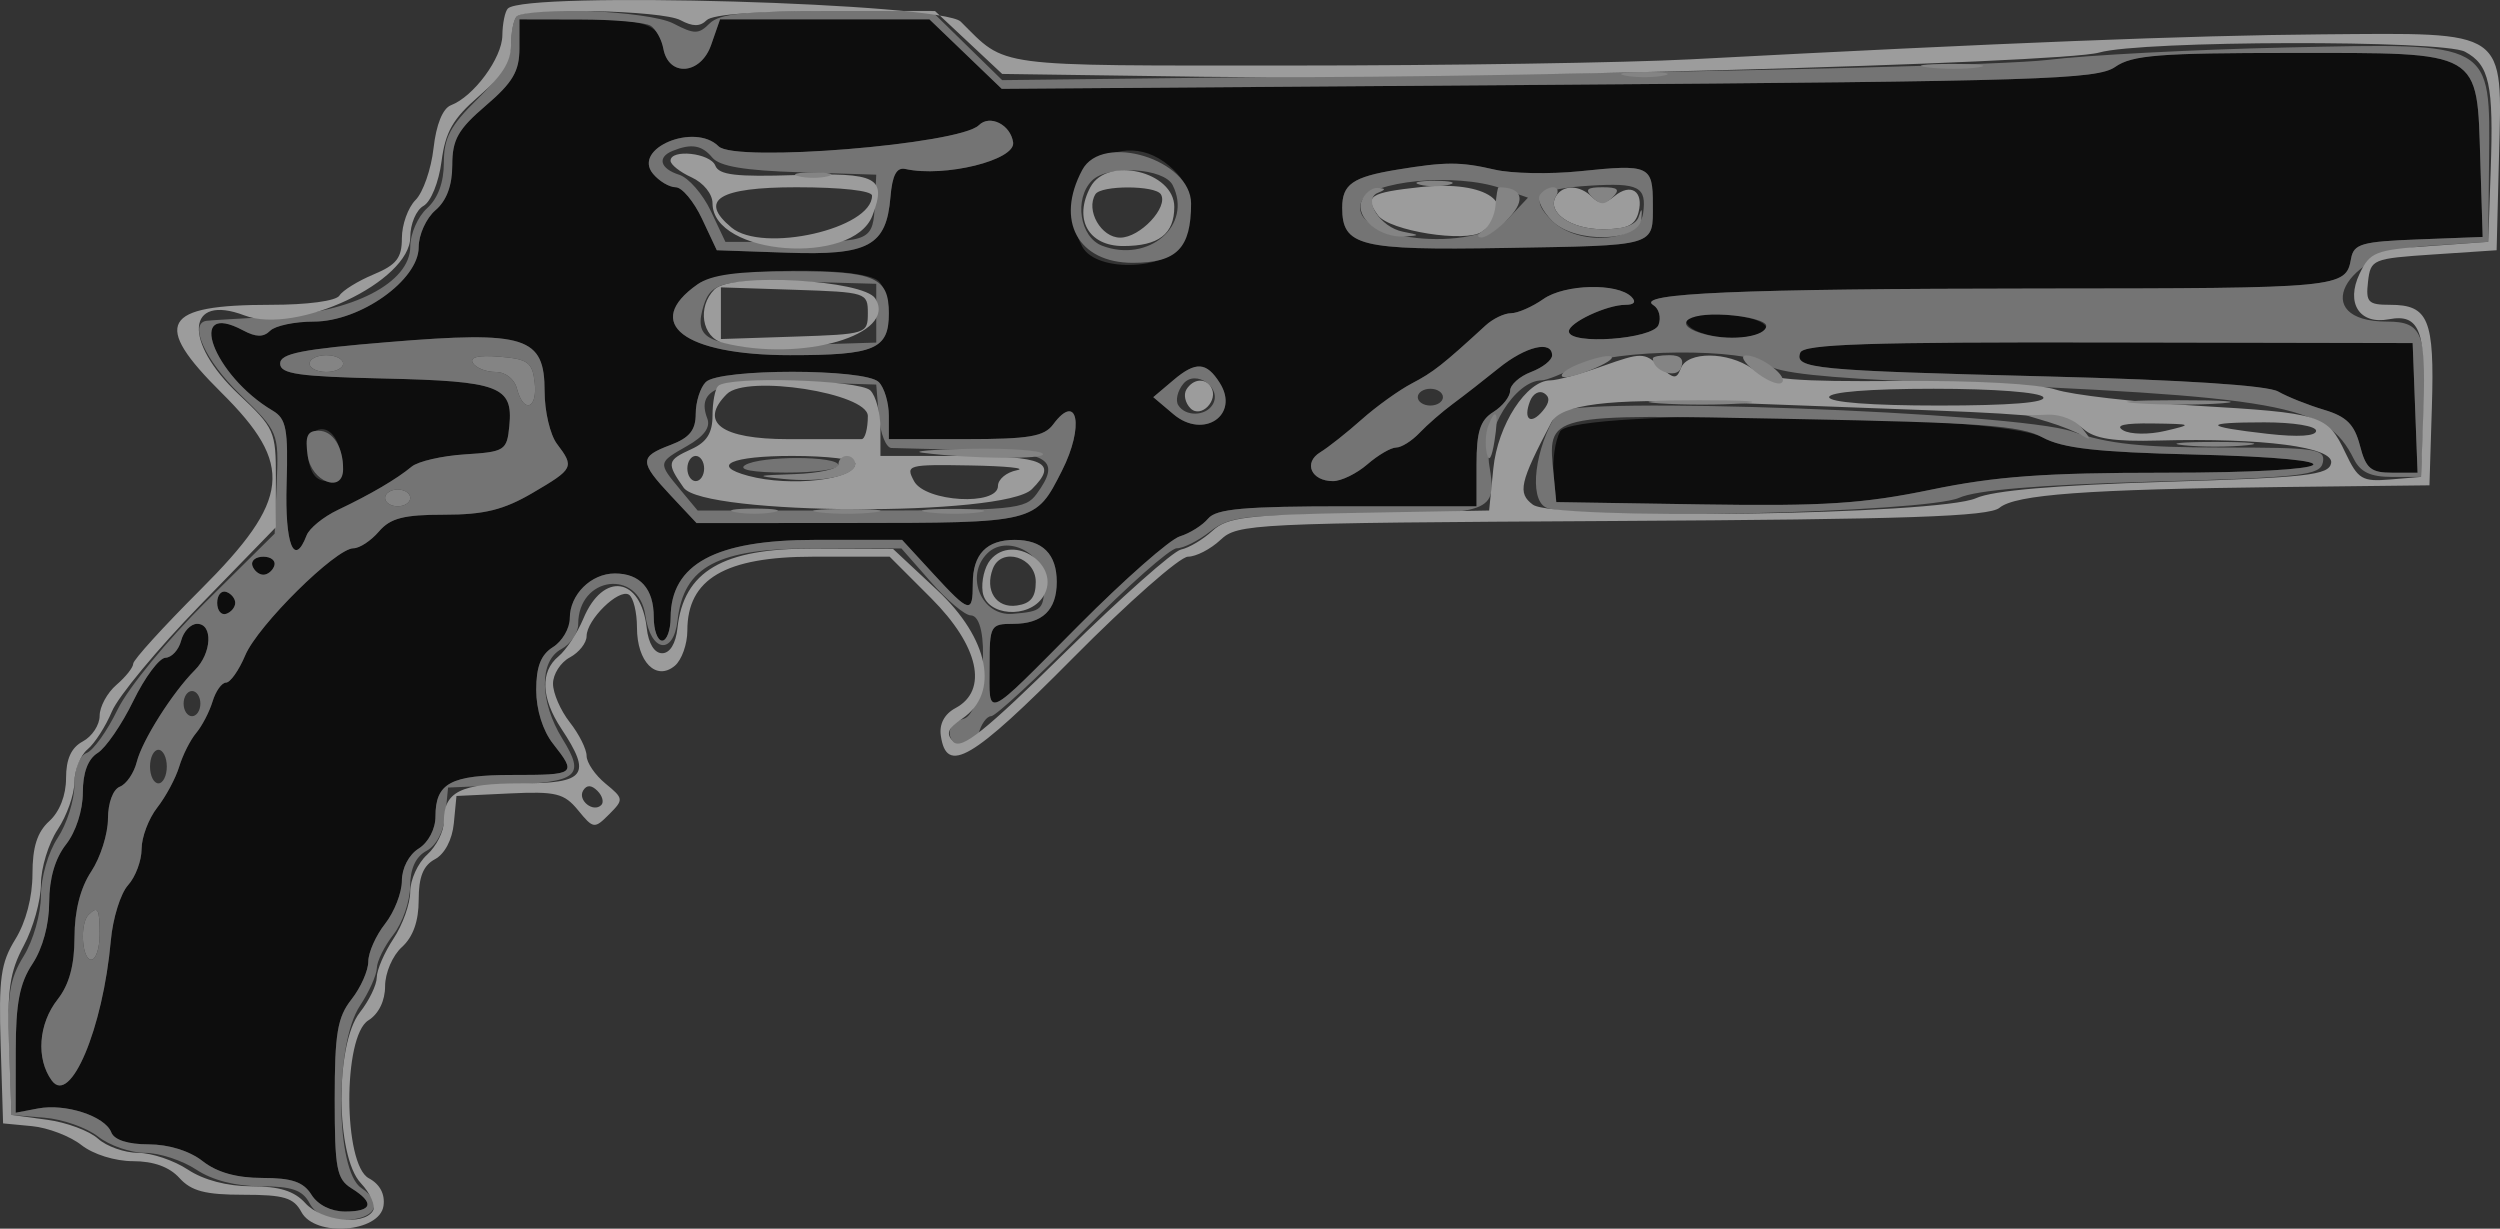<?xml version="1.0" encoding="UTF-8" standalone="no"?>
<svg
   xmlns:dc="http://purl.org/dc/elements/1.1/"
   xmlns:cc="http://creativecommons.org/ns#"
   xmlns:rdf="http://www.w3.org/1999/02/22-rdf-syntax-ns#"
   xmlns:svg="http://www.w3.org/2000/svg"
   xmlns="http://www.w3.org/2000/svg"
   xmlns:sodipodi="http://sodipodi.sourceforge.net/DTD/sodipodi-0.dtd"
   xmlns:inkscape="http://www.inkscape.org/namespaces/inkscape"
   id="svg"
   version="1.1"
   width="119.109"
   height="58.538"
   viewBox="0 0 119.109 58.538"
   sodipodi:docname="Handcannon.svg"
   inkscape:version="0.92.4 (5da689c313, 2019-01-14)">
  <rect x="0" y="0" width="119.109" height="58.538" fill="#333333" stroke="none"/>
  <defs
     id="defs128" />
  <sodipodi:namedview
     pagecolor="#ffffff"
     bordercolor="#666666"
     borderopacity="1"
     objecttolerance="10"
     gridtolerance="10"
     guidetolerance="10"
     inkscape:pageopacity="0"
     inkscape:pageshadow="2"
     inkscape:window-width="640"
     inkscape:window-height="480"
     id="namedview126"
     showgrid="false"
     inkscape:zoom="0.59"
     inkscape:cx="131.23073"
     inkscape:cy="60.755032"
     inkscape:window-x="0"
     inkscape:window-y="0"
     inkscape:window-maximized="0"
     inkscape:current-layer="svg" />
  <g
     id="svgg"
     transform="translate(-142.053,-181.878)">
    <path
       id="path0"
       d="m -1206.78,233.898 v 200 h 200 200 v -200 -200 h -200 -200 V 233.898 m 187.823,-17.093 c 2.228,2.207 1.371,2.093 15.767,2.093 7.375,0 15.93,-0.133 19.01,-0.296 14.918,-0.788 23.796,-1.139 30.091,-1.19 8.898,-0.071 8.578,-0.294 8.421,5.859 l -0.112,4.427 -3,0.2 c -2.919,0.195 -3.003,0.23 -3.127,1.3 -0.112,0.98 0.003,1.1 1.051,1.1 1.836,0 2.12,0.693 1.992,4.86 l -0.116,3.74 -7,0.081 c -9.355,0.109 -12.721,0.356 -13.485,0.99 -0.503,0.418 -4.382,0.55 -18.45,0.629 -17.192,0.096 -17.843,0.128 -18.665,0.9 -0.468,0.44 -1.166,0.8 -1.549,0.8 -0.384,0 -2.849,2.173 -5.479,4.828 -4.816,4.864 -6.027,5.575 -6.296,3.695 -0.08,-0.554 0.174,-1.029 0.7,-1.31 1.58,-0.846 1.111,-2.964 -1.157,-5.232 l -1.981,-1.981 h -3.65 c -4.19,0 -5.988,1.057 -5.988,3.52 0,0.65 -0.27,1.406 -0.6,1.68 -0.888,0.737 -1.8,-0.187 -1.8,-1.825 0,-0.73 -0.173,-1.435 -0.385,-1.566 -0.488,-0.301 -2.015,1.197 -2.015,1.977 0,0.322 -0.36,0.779 -0.8,1.014 -0.44,0.235 -0.8,0.798 -0.8,1.251 0,0.453 0.36,1.28 0.8,1.84 0.44,0.559 0.8,1.279 0.8,1.599 0,0.32 0.405,0.914 0.9,1.32 0.869,0.713 0.875,0.763 0.174,1.464 -0.701,0.701 -0.751,0.695 -1.48,-0.194 -0.665,-0.811 -1.051,-0.905 -3.274,-0.8 l -2.52,0.12 -0.125,1.299 c -0.076,0.784 -0.433,1.464 -0.9,1.715 -0.558,0.298 -0.775,0.84 -0.775,1.938 0,1.016 -0.267,1.765 -0.8,2.248 -0.442,0.4 -0.8,1.232 -0.8,1.859 0,0.701 -0.305,1.325 -0.8,1.634 -1.218,0.761 -1.199,6.866 0.024,7.52 0.528,0.282 0.78,0.756 0.7,1.314 -0.181,1.273 -3.265,1.505 -3.912,0.295 -0.367,-0.684 -0.829,-0.822 -2.764,-0.822 -1.816,0 -2.482,-0.175 -3.048,-0.8 -0.476,-0.526 -1.232,-0.8 -2.208,-0.8 -0.858,0 -1.896,-0.324 -2.462,-0.769 -0.537,-0.423 -1.597,-0.828 -2.354,-0.9 l -1.376,-0.131 -0.115,-3.728 c -0.099,-3.18 0,-3.922 0.7,-5.047 0.502,-0.813 0.815,-2.006 0.815,-3.11 0,-1.283 0.227,-1.996 0.8,-2.515 0.493,-0.446 0.8,-1.232 0.8,-2.048 0,-0.914 0.247,-1.456 0.8,-1.752 0.44,-0.235 0.8,-0.784 0.8,-1.218 0,-0.434 0.36,-1.098 0.8,-1.475 0.44,-0.377 0.8,-0.831 0.8,-1.01 0,-0.179 1.44,-1.764 3.2,-3.521 4.303,-4.298 4.478,-5.943 1,-9.393 -3.324,-3.298 -2.827,-4.183 2.35,-4.183 1.756,0 3.116,-0.183 3.275,-0.441 0.15,-0.242 0.881,-0.695 1.624,-1.005 1.097,-0.458 1.351,-0.784 1.351,-1.731 0,-0.641 0.293,-1.459 0.652,-1.818 0.358,-0.358 0.743,-1.466 0.856,-2.462 0.127,-1.134 0.438,-1.901 0.831,-2.052 1.086,-0.417 2.435,-2.248 2.448,-3.324 0.019,-1.564 -0.178,-1.536 10.725,-1.545 10.034,-0.009 10.224,0.007 11.111,0.885 m -11.423,8.644 c 0,1.73 4.913,2.336 6.453,0.796 1.316,-1.316 0.89,-1.547 -2.853,-1.547 -3.255,0 -3.6,0.072 -3.6,0.751 m 17.843,-0.42 c -0.473,0.766 0.27,2.069 1.181,2.069 0.947,0 2.312,-1.456 1.936,-2.065 -0.268,-0.433 -2.85,-0.437 -3.117,-0.004 m -17.843,5.669 v 1.231 l 3.5,-0.115 c 3.436,-0.114 3.5,-0.134 3.5,-1.116 0,-0.982 -0.064,-1.002 -3.5,-1.116 l -3.5,-0.115 v 1.231 m 0.282,3.852 c -1.352,1.351 -0.268,2.148 2.918,2.148 1.76,0 3.335,0 3.5,0 0.165,0 0.3,-0.495 0.3,-1.1 0,-1.094 -5.772,-1.994 -6.718,-1.048 m 38.266,0.34 c -0.338,0.88 0.033,1.154 0.614,0.453 0.328,-0.394 0.345,-0.656 0.055,-0.835 -0.233,-0.143 -0.534,0.028 -0.669,0.382 m 14.252,-0.192 c 0,0.246 2.008,0.4 5.224,0.4 3.38,0 5.136,-0.141 4.976,-0.4 -0.143,-0.232 -2.337,-0.4 -5.224,-0.4 -3.051,0 -4.976,0.155 -4.976,0.4 m 14.008,1.58 c 0.337,0.198 1.228,0.211 2,0.029 1.341,-0.315 1.319,-0.328 -0.608,-0.356 -1.347,-0.019 -1.801,0.088 -1.392,0.327 m 4.425,-0.236 c 0.45,0.39 4.767,0.625 4.767,0.259 0,-0.227 -1.075,-0.403 -2.467,-0.403 -1.356,0 -2.391,0.065 -2.3,0.144 m -72.833,2.056 c 0,0.33 0.18,0.6 0.4,0.6 0.22,0 0.4,-0.27 0.4,-0.6 0,-0.33 -0.18,-0.6 -0.4,-0.6 -0.22,0 -0.4,0.27 -0.4,0.6 m 10.8,0.6 c 0.534,0.997 4,1.194 4,0.228 0,-0.315 0.405,-0.65 0.9,-0.746 0.495,-0.095 -0.501,-0.198 -2.214,-0.228 -2.998,-0.052 -3.098,-0.024 -2.686,0.746 m 3.755,4.172 c -0.398,1.038 0.16,1.896 1.143,1.756 0.661,-0.094 0.902,-0.395 0.902,-1.128 0,-1.181 -1.639,-1.684 -2.045,-0.628"
       inkscape:connector-curvature="0"
       style="fill:#fbfbfb;fill-rule:evenodd;stroke:none" />
    <path
       id="path1"
       d="m 166.8,184.169 c 0,1.102 -0.312,1.636 -1.6,2.738 -1.326,1.135 -1.6,1.62 -1.6,2.835 0,0.971 -0.27,1.697 -0.8,2.151 -0.44,0.377 -0.8,1.169 -0.8,1.761 0,1.569 -2.787,3.546 -4.999,3.546 -0.902,0 -1.838,0.197 -2.078,0.437 -0.316,0.316 -0.673,0.311 -1.288,-0.018 -2.76,-1.477 -1.421,2.153 1.412,3.826 0.647,0.383 0.74,0.874 0.66,3.5 -0.086,2.863 0.357,3.997 0.954,2.44 0.13,-0.338 0.799,-0.883 1.488,-1.211 1.569,-0.747 2.805,-1.472 3.518,-2.064 0.305,-0.252 1.449,-0.515 2.543,-0.584 1.899,-0.12 1.996,-0.183 2.11,-1.36 0.184,-1.881 -0.469,-2.129 -5.945,-2.253 -4.105,-0.093 -4.975,-0.218 -4.975,-0.713 0,-0.481 1.034,-0.685 5.2,-1.027 6.521,-0.535 7.4,-0.254 7.4,2.361 0,0.942 0.264,2.062 0.587,2.49 0.841,1.11 0.801,1.19 -1.158,2.338 -1.381,0.809 -2.307,1.038 -4.204,1.038 -1.938,0 -2.572,0.163 -3.118,0.8 -0.377,0.44 -0.923,0.8 -1.213,0.8 -0.842,0 -4.555,3.673 -5.157,5.1 -0.301,0.715 -0.713,1.3 -0.915,1.3 -0.203,0 -0.492,0.405 -0.642,0.9 -0.151,0.495 -0.502,1.17 -0.78,1.5 -0.278,0.33 -0.641,1.05 -0.808,1.6 -0.166,0.55 -0.637,1.429 -1.047,1.954 -0.41,0.525 -0.745,1.41 -0.745,1.968 0,0.558 -0.291,1.337 -0.647,1.73 -0.356,0.394 -0.725,1.578 -0.819,2.632 -0.375,4.202 -1.928,7.887 -2.813,6.676 -0.758,-1.037 -0.638,-2.703 0.279,-3.869 0.549,-0.698 0.801,-1.626 0.803,-2.954 0.001,-1.26 0.28,-2.357 0.797,-3.137 0.437,-0.66 0.796,-1.791 0.797,-2.513 0.002,-0.758 0.241,-1.403 0.567,-1.528 0.31,-0.12 0.672,-0.649 0.805,-1.178 0.259,-1.03 1.7,-3.307 2.773,-4.381 0.801,-0.8 0.867,-2.2 0.105,-2.2 -0.305,0 -0.648,0.36 -0.763,0.8 -0.115,0.44 -0.451,0.807 -0.747,0.816 -0.295,0.008 -0.984,0.933 -1.531,2.055 -0.547,1.122 -1.312,2.238 -1.7,2.481 -0.464,0.289 -0.706,0.938 -0.706,1.89 0,0.844 -0.334,1.875 -0.8,2.467 -0.52,0.661 -0.801,1.626 -0.803,2.754 -0.001,1.06 -0.312,2.205 -0.797,2.937 -0.612,0.923 -0.795,1.879 -0.797,4.147 l -0.003,2.946 1.064,-0.203 c 1.307,-0.25 3.195,0.365 3.491,1.138 0.139,0.361 0.796,0.572 1.779,0.572 0.952,0 1.953,0.311 2.575,0.8 0.681,0.536 1.623,0.8 2.851,0.8 1.4,0 1.951,0.189 2.333,0.8 0.303,0.486 0.933,0.8 1.603,0.8 1.303,0 1.416,-0.413 0.304,-1.107 -0.707,-0.442 -0.8,-0.933 -0.8,-4.242 0,-3.137 0.129,-3.908 0.8,-4.76 0.44,-0.56 0.8,-1.37 0.8,-1.8 0,-0.431 0.36,-1.241 0.8,-1.8 0.44,-0.56 0.8,-1.482 0.8,-2.051 0,-0.6 0.335,-1.243 0.8,-1.533 0.461,-0.288 0.8,-0.933 0.8,-1.523 0,-1.6 0.712,-1.984 3.68,-1.984 3.01,0 3.061,-0.04 1.92,-1.491 -0.486,-0.618 -0.8,-1.623 -0.8,-2.56 0,-1.109 0.225,-1.683 0.8,-2.042 0.44,-0.275 0.8,-0.893 0.8,-1.375 0,-1.127 1.012,-2.132 2.149,-2.132 1.202,0 1.851,0.729 1.851,2.08 0,0.616 0.18,1.12 0.4,1.12 0.22,0 0.402,-0.495 0.404,-1.1 0.01,-2.55 2.141,-3.7 6.855,-3.7 h 4.174 l 1.471,1.6 c 1.749,1.902 1.896,1.939 1.896,0.48 0,-1.398 0.656,-2.08 2,-2.08 1.322,0 2,0.678 2,2 0,1.344 -0.682,2 -2.08,2 -1.077,0 -1.12,0.076 -1.12,2 0,2.526 -0.326,2.675 4.272,-1.951 2.161,-2.173 4.317,-4.07 4.792,-4.216 0.475,-0.145 1.082,-0.527 1.349,-0.848 C 200,206.118 201.342,206 206.249,206 h 6.151 v -1.997 c 0,-1.563 0.174,-2.105 0.8,-2.496 0.44,-0.275 0.8,-0.731 0.8,-1.013 0,-0.283 0.45,-0.685 1,-0.894 0.55,-0.209 1,-0.565 1,-0.79 0,-0.733 -1.256,-0.433 -2.542,0.607 -0.692,0.559 -1.674,1.324 -2.183,1.7 -0.509,0.376 -1.224,0.998 -1.589,1.383 -0.365,0.385 -0.866,0.7 -1.114,0.7 -0.247,0 -0.865,0.36 -1.372,0.8 -0.507,0.44 -1.244,0.8 -1.638,0.8 -1.039,0 -1.426,-0.875 -0.607,-1.375 0.383,-0.234 1.27,-0.936 1.971,-1.56 0.701,-0.624 1.779,-1.398 2.395,-1.721 1.018,-0.532 1.47,-0.888 3.513,-2.763 0.348,-0.319 0.893,-0.581 1.211,-0.581 0.317,0 1.012,-0.304 1.543,-0.677 1.015,-0.711 3.522,-0.773 4.191,-0.104 0.241,0.241 0.138,0.381 -0.28,0.381 -0.891,0 -2.699,0.847 -2.699,1.264 0,0.666 4.008,0.38 4.271,-0.304 0.135,-0.353 0.024,-0.778 -0.247,-0.945 -0.915,-0.566 4.102,-0.782 18.348,-0.791 14.435,-0.008 14.644,-0.028 14.894,-1.424 0.126,-0.705 0.505,-0.814 3.207,-0.916 l 3.063,-0.117 -0.111,-3.589 c -0.166,-5.35 0.133,-5.178 -8.998,-5.178 -6.296,0 -7.596,0.103 -8.398,0.665 -0.854,0.598 -3.558,0.683 -26.999,0.854 l -26.051,0.191 -1.722,-1.655 -1.722,-1.655 h -4.988 -4.989 l -0.426,1.222 c -0.494,1.417 -2.019,1.537 -2.274,0.178 -0.224,-1.193 -0.776,-1.387 -3.958,-1.394 l -2.9,-0.006 v 1.369 m 23.522,4.493 c 0.121,0.844 -3.262,1.679 -5.135,1.267 -0.417,-0.092 -0.622,0.293 -0.709,1.329 -0.195,2.342 -1.034,2.795 -4.926,2.659 l -3.348,-0.117 -0.705,-1.5 c -0.388,-0.825 -0.952,-1.5 -1.253,-1.5 -0.302,0 -0.788,-0.289 -1.082,-0.643 -0.999,-1.204 1.983,-2.45 3.126,-1.307 0.779,0.779 11.484,-0.091 12.4,-1.007 0.523,-0.522 1.511,-0.026 1.632,0.819 M 198,190 c 0.884,0.884 0.999,1.825 0.41,3.374 -0.517,1.36 -4.102,1.548 -4.796,0.252 -1.715,-3.204 1.856,-6.156 4.386,-3.626 m 15.271,-0.039 c 0.809,0.188 2.633,0.221 4.053,0.075 3.314,-0.344 3.476,-0.27 3.476,1.574 0,2.031 0.252,1.957 -7.086,2.082 -6.892,0.117 -7.714,-0.088 -7.714,-1.917 0,-1.118 0.497,-1.464 2.6,-1.811 2.326,-0.384 3.031,-0.384 4.671,-0.003 m -29.351,5.319 c 0.264,0.264 0.48,0.948 0.48,1.52 0,1.722 -0.655,2 -4.706,2 -5.064,0 -7.051,-1.524 -4.405,-3.377 1.112,-0.779 7.883,-0.891 8.631,-0.143 m 38.48,1.89 c 0,0.514 1.601,0.941 2.859,0.763 1.645,-0.233 1.013,-0.928 -0.959,-1.055 -1.122,-0.072 -1.9,0.048 -1.9,0.292 m 5.425,1.508 c -0.293,0.766 0.623,0.854 11.768,1.136 6.487,0.164 10.487,0.425 11,0.718 0.444,0.253 1.426,0.645 2.183,0.87 1.072,0.32 1.45,0.696 1.712,1.704 0.284,1.098 0.517,1.294 1.54,1.294 h 1.206 l -0.117,-3.089 -0.117,-3.088 -14.489,-0.029 c -11.447,-0.023 -14.53,0.079 -14.686,0.484 m -27.656,1.446 c 0.963,1.526 -0.778,2.7 -2.208,1.489 L 197,200.8 l 0.961,-0.813 c 1.065,-0.902 1.573,-0.87 2.208,0.137 M 183.92,200.08 c 0.264,0.264 0.48,0.984 0.48,1.6 v 1.12 h 3.656 c 3.018,0 3.746,-0.122 4.173,-0.7 1.17,-1.583 1.491,0.09 0.422,2.2 -1.269,2.503 -1.206,2.488 -10.131,2.495 l -7.279,0.005 -1.219,-1.3 c -1.515,-1.617 -1.517,-1.858 -0.022,-2.422 0.906,-0.343 1.2,-0.706 1.2,-1.486 0,-0.567 0.216,-1.248 0.48,-1.512 0.651,-0.651 7.589,-0.651 8.24,0 m 32.461,2.355 c -0.236,0.441 -0.373,1.379 -0.305,2.083 l 0.124,1.282 6.969,0.11 c 5.749,0.09 7.654,-0.032 10.877,-0.7 3.083,-0.639 5.432,-0.81 11.131,-0.81 8.694,0 9.708,-0.666 1.323,-0.87 -4.558,-0.11 -6.181,-0.296 -7.136,-0.814 -2.108,-1.144 -22.388,-1.391 -22.983,-0.281 m -58.224,0.598 c 0.438,1.14 0.256,1.767 -0.512,1.767 -0.532,0 -0.806,-0.353 -0.93,-1.2 -0.195,-1.325 0.975,-1.785 1.442,-0.567 m -4.08,5.797 c 0.079,0.237 0.314,0.43 0.523,0.43 0.209,0 0.444,-0.193 0.523,-0.43 0.079,-0.236 -0.156,-0.43 -0.523,-0.43 -0.367,0 -0.602,0.194 -0.523,0.43 m -1.677,1.77 c 0,0.367 0.194,0.602 0.43,0.523 0.236,-0.078 0.43,-0.314 0.43,-0.523 0,-0.209 -0.194,-0.445 -0.43,-0.523 -0.236,-0.079 -0.43,0.156 -0.43,0.523"
       inkscape:connector-curvature="0"
       style="fill:#0d0d0d;fill-rule:evenodd;stroke:none" />
    <path
       id="path2"
       d="m 166.667,182.667 c -0.147,0.146 -0.267,0.74 -0.267,1.318 0,0.701 -0.535,1.575 -1.6,2.615 -1.288,1.258 -1.6,1.847 -1.6,3.019 0,0.949 -0.279,1.709 -0.8,2.181 -0.44,0.398 -0.8,1.219 -0.8,1.824 0,1.728 -2.744,3.143 -6.48,3.342 -1.606,0.086 -3.055,0.173 -3.22,0.195 -0.873,0.114 -0.075,1.888 1.568,3.485 1.855,1.802 1.868,1.833 1.77,4.236 l -0.099,2.42 -3.292,3.263 c -1.813,1.797 -3.694,4.094 -4.188,5.113 -0.493,1.018 -1.157,1.951 -1.477,2.074 -0.345,0.132 -0.583,0.758 -0.585,1.535 -0.001,0.722 -0.36,1.853 -0.797,2.513 -0.448,0.677 -0.796,1.877 -0.797,2.753 -0.002,0.861 -0.367,2.141 -0.82,2.875 -0.676,1.093 -0.797,1.864 -0.7,4.447 l 0.117,3.125 1.573,0.129 c 0.865,0.07 2.015,0.475 2.554,0.9 0.54,0.424 1.542,0.772 2.227,0.774 0.685,0.001 1.786,0.36 2.446,0.797 0.769,0.509 1.877,0.796 3.086,0.797 1.475,0.002 1.979,0.177 2.314,0.803 0.277,0.518 0.838,0.8 1.59,0.8 1.531,0 1.985,-0.786 0.878,-1.521 -1.239,-0.823 -1.286,-6.84 -0.068,-8.679 0.437,-0.66 0.8,-1.47 0.806,-1.8 0.007,-0.33 0.364,-1.05 0.794,-1.6 0.43,-0.55 0.786,-1.579 0.791,-2.286 0.006,-0.856 0.268,-1.424 0.784,-1.7 0.467,-0.251 0.824,-0.931 0.9,-1.715 l 0.125,-1.299 2.8,-0.12 c 3.414,-0.147 3.747,-0.424 2.651,-2.198 -1.098,-1.776 -1.121,-3.71 -0.051,-4.282 0.44,-0.235 0.8,-0.769 0.8,-1.186 0,-2.286 2.879,-2.659 3.2,-0.414 0.251,1.754 1.34,1.922 1.533,0.237 0.295,-2.587 1.914,-3.437 6.536,-3.433 l 4.131,0.004 1.4,1.592 c 0.77,0.876 1.625,1.594 1.9,1.596 0.976,0.008 0.652,4.671 -0.342,4.931 -0.876,0.229 -0.88,1.099 -0.007,1.39 0.276,0.092 0.601,-0.212 0.722,-0.675 0.121,-0.463 0.392,-0.842 0.601,-0.842 0.21,0 2.157,-1.8 4.326,-4 2.169,-2.2 4.203,-4 4.518,-4 0.316,0 1.032,-0.36 1.591,-0.8 0.909,-0.715 1.628,-0.801 6.754,-0.806 6.7,-0.007 6.927,-0.088 6.546,-2.341 -0.273,-1.615 1.23,-4.053 2.499,-4.053 0.203,0 0.969,-0.299 1.703,-0.665 1.693,-0.845 8.073,-0.896 9.062,-0.073 0.453,0.377 2.693,0.621 7.487,0.815 17.134,0.694 19.134,1.053 20.436,3.666 0.314,0.629 0.796,0.857 1.816,0.857 h 1.388 l 0.12,-2.792 c 0.175,-4.047 -0.037,-4.608 -1.74,-4.608 -3.78,0 -2.064,-3.336 1.851,-3.6 l 2.969,-0.2 0.039,-3.78 c 0.059,-5.802 0.242,-5.698 -9.737,-5.477 -4.346,0.097 -9.432,0.363 -11.302,0.591 -1.87,0.228 -13.84,0.538 -26.6,0.689 l -23.2,0.274 -1.685,-1.648 -1.684,-1.649 h -4.987 c -3.878,0 -5.119,0.132 -5.581,0.594 -0.525,0.525 -0.727,0.525 -1.729,0.003 -1.153,-0.602 -6.94,-0.858 -7.467,-0.33 m 6.387,0.439 c 0.249,0.162 0.521,0.654 0.604,1.094 0.255,1.359 1.78,1.239 2.274,-0.178 l 0.426,-1.222 h 4.989 4.988 l 1.722,1.655 1.722,1.655 26.051,-0.191 c 23.441,-0.171 26.145,-0.256 26.999,-0.854 0.802,-0.562 2.102,-0.665 8.398,-0.665 9.131,0 8.832,-0.172 8.998,5.178 l 0.111,3.589 -3.063,0.117 c -2.702,0.102 -3.081,0.211 -3.207,0.916 -0.25,1.396 -0.459,1.416 -14.894,1.424 -14.246,0.009 -19.263,0.225 -18.348,0.791 0.271,0.167 0.382,0.592 0.247,0.945 -0.263,0.684 -4.271,0.97 -4.271,0.304 0,-0.417 1.808,-1.264 2.699,-1.264 0.418,0 0.521,-0.14 0.28,-0.381 -0.669,-0.669 -3.176,-0.607 -4.191,0.104 -0.531,0.373 -1.226,0.677 -1.543,0.677 -0.318,0 -0.863,0.262 -1.211,0.581 -2.043,1.875 -2.495,2.231 -3.513,2.763 -0.616,0.323 -1.694,1.097 -2.395,1.721 -0.701,0.624 -1.588,1.326 -1.971,1.56 -0.819,0.5 -0.432,1.375 0.607,1.375 0.394,0 1.131,-0.36 1.638,-0.8 0.507,-0.44 1.125,-0.8 1.372,-0.8 0.248,0 0.749,-0.315 1.114,-0.7 0.365,-0.385 1.08,-1.007 1.589,-1.383 0.509,-0.376 1.491,-1.141 2.183,-1.7 1.286,-1.04 2.542,-1.34 2.542,-0.607 0,0.225 -0.45,0.581 -1,0.79 -0.55,0.209 -1,0.611 -1,0.894 0,0.282 -0.36,0.738 -0.8,1.013 -0.626,0.391 -0.8,0.933 -0.8,2.496 V 206 h -6.151 c -4.907,0 -6.249,0.118 -6.636,0.585 -0.267,0.321 -0.874,0.703 -1.349,0.848 -0.475,0.146 -2.631,2.043 -4.792,4.216 -4.598,4.626 -4.272,4.477 -4.272,1.951 0,-1.924 0.043,-2 1.12,-2 1.398,0 2.08,-0.656 2.08,-2 0,-1.322 -0.678,-2 -2,-2 -1.344,0 -2,0.682 -2,2.08 0,1.459 -0.147,1.422 -1.896,-0.48 l -1.471,-1.6 h -4.174 c -4.714,0 -6.845,1.15 -6.855,3.7 -0.002,0.605 -0.184,1.1 -0.404,1.1 -0.22,0 -0.4,-0.504 -0.4,-1.12 0,-1.351 -0.649,-2.08 -1.851,-2.08 -1.137,0 -2.149,1.005 -2.149,2.132 0,0.482 -0.36,1.1 -0.8,1.375 -0.575,0.359 -0.8,0.933 -0.8,2.042 0,0.937 0.314,1.942 0.8,2.56 1.141,1.451 1.09,1.491 -1.92,1.491 -2.968,0 -3.68,0.384 -3.68,1.984 0,0.59 -0.339,1.235 -0.8,1.523 -0.465,0.29 -0.8,0.933 -0.8,1.533 0,0.569 -0.36,1.491 -0.8,2.051 -0.44,0.559 -0.8,1.369 -0.8,1.8 0,0.43 -0.36,1.24 -0.8,1.8 -0.671,0.852 -0.8,1.623 -0.8,4.76 0,3.309 0.093,3.8 0.8,4.242 1.112,0.694 0.999,1.107 -0.304,1.107 -0.67,0 -1.3,-0.314 -1.603,-0.8 -0.382,-0.611 -0.933,-0.8 -2.333,-0.8 -1.228,0 -2.17,-0.264 -2.851,-0.8 -0.622,-0.489 -1.623,-0.8 -2.575,-0.8 -0.983,0 -1.64,-0.211 -1.779,-0.572 -0.296,-0.773 -2.184,-1.388 -3.491,-1.138 l -1.064,0.203 0.003,-2.946 c 0.002,-2.268 0.185,-3.224 0.797,-4.147 0.485,-0.732 0.796,-1.877 0.797,-2.937 0.002,-1.128 0.283,-2.093 0.803,-2.754 0.466,-0.592 0.8,-1.623 0.8,-2.467 0,-0.952 0.242,-1.601 0.706,-1.89 0.388,-0.243 1.153,-1.359 1.7,-2.481 0.547,-1.122 1.236,-2.047 1.531,-2.055 0.296,-0.009 0.632,-0.376 0.747,-0.816 0.115,-0.44 0.458,-0.8 0.763,-0.8 0.762,0 0.696,1.4 -0.105,2.2 -1.073,1.074 -2.514,3.351 -2.773,4.381 -0.133,0.529 -0.495,1.058 -0.805,1.178 -0.326,0.125 -0.565,0.77 -0.567,1.528 -0.001,0.722 -0.36,1.853 -0.797,2.513 -0.517,0.78 -0.796,1.877 -0.797,3.137 -0.002,1.328 -0.254,2.256 -0.803,2.954 -0.917,1.166 -1.037,2.832 -0.279,3.869 0.885,1.211 2.438,-2.474 2.813,-6.676 0.094,-1.054 0.463,-2.238 0.819,-2.632 0.356,-0.393 0.647,-1.172 0.647,-1.73 0,-0.558 0.335,-1.443 0.745,-1.968 0.41,-0.525 0.881,-1.404 1.047,-1.954 0.167,-0.55 0.53,-1.27 0.808,-1.6 0.278,-0.33 0.629,-1.005 0.78,-1.5 0.15,-0.495 0.439,-0.9 0.642,-0.9 0.202,0 0.614,-0.585 0.915,-1.3 0.602,-1.427 4.315,-5.1 5.157,-5.1 0.29,0 0.836,-0.36 1.213,-0.8 0.546,-0.637 1.18,-0.8 3.118,-0.8 1.897,0 2.823,-0.229 4.204,-1.038 1.959,-1.148 1.999,-1.228 1.158,-2.338 -0.323,-0.428 -0.587,-1.548 -0.587,-2.49 0,-2.615 -0.879,-2.896 -7.4,-2.361 -4.166,0.342 -5.2,0.546 -5.2,1.027 0,0.495 0.87,0.62 4.975,0.713 5.476,0.124 6.129,0.372 5.945,2.253 -0.114,1.177 -0.211,1.24 -2.11,1.36 -1.094,0.069 -2.238,0.332 -2.543,0.584 -0.713,0.592 -1.949,1.317 -3.518,2.064 -0.689,0.328 -1.358,0.873 -1.488,1.211 -0.597,1.557 -1.04,0.423 -0.954,-2.44 0.08,-2.626 -0.013,-3.117 -0.66,-3.5 -2.833,-1.673 -4.172,-5.303 -1.412,-3.826 0.615,0.329 0.972,0.334 1.288,0.018 0.24,-0.24 1.176,-0.437 2.078,-0.437 2.212,0 4.999,-1.977 4.999,-3.546 0,-0.592 0.36,-1.384 0.8,-1.761 0.53,-0.454 0.8,-1.18 0.8,-2.151 0,-1.215 0.274,-1.7 1.6,-2.835 1.288,-1.102 1.6,-1.636 1.6,-2.738 V 182.8 l 2.9,0.006 c 1.595,0.003 3.104,0.138 3.354,0.3 m 15.636,4.737 c -0.916,0.916 -11.621,1.786 -12.4,1.007 -1.143,-1.143 -4.125,0.103 -3.126,1.307 0.294,0.354 0.78,0.643 1.082,0.643 0.301,0 0.865,0.675 1.253,1.5 l 0.705,1.5 3.348,0.117 c 3.892,0.136 4.731,-0.317 4.926,-2.659 0.087,-1.036 0.292,-1.421 0.709,-1.329 1.873,0.412 5.256,-0.423 5.135,-1.267 -0.121,-0.845 -1.109,-1.341 -1.632,-0.819 m -12.702,1.542 c 0.347,0.419 1.532,0.619 4.149,0.7 l 3.663,0.115 -0.062,1.329 c -0.086,1.827 -0.177,1.871 -3.864,1.871 h -3.261 l -0.695,-1.469 c -0.383,-0.809 -1.061,-1.586 -1.507,-1.727 -0.913,-0.29 -1.062,-0.836 -0.311,-1.139 0.894,-0.361 1.393,-0.276 1.888,0.32 m 17.626,0.589 c -1.295,2.419 -0.202,4.426 2.41,4.426 2.096,0 2.776,-0.693 2.776,-2.826 0,-2.09 -4.226,-3.394 -5.186,-1.6 m 14.986,-0.01 c -2.103,0.347 -2.6,0.693 -2.6,1.811 0,1.829 0.822,2.034 7.714,1.917 7.338,-0.125 7.086,-0.051 7.086,-2.082 0,-1.844 -0.162,-1.918 -3.476,-1.574 -1.42,0.146 -3.244,0.113 -4.053,-0.075 -1.64,-0.381 -2.345,-0.381 -4.671,0.003 m -10.677,0.736 c 0.962,1.916 -1.148,3.727 -3.361,2.886 -1.066,-0.406 -1.35,-2.238 -0.482,-3.106 0.758,-0.758 3.429,-0.605 3.843,0.22 m 15.642,0.148 1.285,0.448 -0.895,0.952 c -1.643,1.749 -7.754,1.089 -7.044,-0.761 0.384,-0.999 4.491,-1.393 6.654,-0.639 m 6.769,1.206 c -0.193,1.365 -3.096,1.584 -4.352,0.328 -1.105,-1.105 -0.667,-1.504 1.818,-1.658 2.34,-0.145 2.715,0.051 2.534,1.33 m -45.045,3.369 c -2.646,1.853 -0.659,3.377 4.405,3.377 4.051,0 4.706,-0.278 4.706,-2 0,-1.712 -0.661,-2 -4.591,-2 -2.639,0 -3.874,0.17 -4.52,0.623 m 8.511,1.377 v 1.4 l -3.74,0.116 c -4.043,0.124 -4.918,-0.189 -4.554,-1.631 0.343,-1.357 0.816,-1.496 4.694,-1.387 l 3.6,0.102 v 1.4 m 42.4,0.6 c 0,0.505 -1.581,0.742 -2.841,0.426 -1.702,-0.428 -1.058,-1.076 0.941,-0.948 1.045,0.067 1.9,0.302 1.9,0.522 m 30.917,3.911 0.117,3.089 h -1.206 c -1.023,0 -1.256,-0.196 -1.54,-1.294 -0.262,-1.008 -0.64,-1.384 -1.712,-1.704 -0.757,-0.225 -1.739,-0.617 -2.183,-0.87 -0.513,-0.293 -4.513,-0.554 -11,-0.718 -11.145,-0.282 -12.061,-0.37 -11.768,-1.136 0.156,-0.405 3.239,-0.507 14.686,-0.484 l 14.489,0.029 0.117,3.088 M 158.4,199.2 c 0,0.22 -0.36,0.4 -0.8,0.4 -0.44,0 -0.8,-0.18 -0.8,-0.4 0,-0.22 0.36,-0.4 0.8,-0.4 0.44,0 0.8,0.18 0.8,0.4 m 9.127,0.9 c 0.145,1.262 -0.529,1.502 -0.843,0.3 -0.123,-0.469 -0.546,-0.8 -1.023,-0.8 -0.448,0 -0.932,-0.192 -1.077,-0.427 -0.174,-0.281 0.261,-0.383 1.276,-0.3 1.345,0.111 1.556,0.266 1.667,1.227 m 30.434,-0.113 -0.961,0.813 0.961,0.813 c 1.43,1.211 3.171,0.037 2.208,-1.489 -0.635,-1.007 -1.143,-1.039 -2.208,-0.137 m -22.281,0.093 c -0.264,0.264 -0.48,0.945 -0.48,1.512 0,0.78 -0.294,1.143 -1.2,1.486 -1.495,0.564 -1.493,0.805 0.022,2.422 l 1.219,1.3 7.279,-0.005 c 8.925,-0.007 8.862,0.008 10.131,-2.495 1.069,-2.11 0.748,-3.783 -0.422,-2.2 -0.427,0.578 -1.155,0.7 -4.173,0.7 H 184.4 v -1.12 c 0,-0.616 -0.216,-1.336 -0.48,-1.6 -0.651,-0.651 -7.589,-0.651 -8.24,0 m 24.144,1.082 c -0.344,0.555 -1.297,0.568 -1.635,0.02 -0.142,-0.229 -0.033,-0.688 0.242,-1.02 0.594,-0.715 1.881,0.209 1.393,1 m -15.9,0.538 c 0.068,0.825 0.338,1.51 0.6,1.522 0.262,0.011 2.003,0.056 3.87,0.1 3.655,0.084 4.227,0.476 3.05,2.086 -0.543,0.742 -1.067,0.792 -8.367,0.792 h -7.787 l -0.832,-1 c -1.067,-1.284 -1.068,-1.277 0.34,-2.079 0.802,-0.456 1.114,-0.884 0.953,-1.305 -0.541,-1.409 0.584,-1.85 4.41,-1.73 l 3.639,0.114 0.124,1.5 m 26.876,-0.9 c 0,0.22 -0.27,0.4 -0.6,0.4 -0.33,0 -0.6,-0.18 -0.6,-0.4 0,-0.22 0.27,-0.4 0.6,-0.4 0.33,0 0.6,0.18 0.6,0.4 m 5.44,0.735 c -1.066,1.726 -1.353,4.083 -0.549,4.513 1.211,0.649 18.128,0.258 19.709,-0.455 0.813,-0.366 3.777,-0.614 9.195,-0.767 7.192,-0.203 8.009,-0.296 8.13,-0.926 0.121,-0.636 -0.317,-0.7 -4.81,-0.7 -3.828,0 -5.436,-0.172 -7.129,-0.762 -2.644,-0.921 -24.048,-1.709 -24.546,-0.903 m 23.124,1.181 c 0.955,0.518 2.578,0.704 7.136,0.814 8.385,0.204 7.371,0.87 -1.323,0.87 -5.699,0 -8.048,0.171 -11.131,0.81 -3.223,0.668 -5.128,0.79 -10.877,0.7 l -6.969,-0.11 -0.124,-1.282 c -0.287,-2.97 -0.544,-2.909 11.393,-2.679 8.947,0.173 10.857,0.314 11.895,0.877 m -82.649,0.884 c 0.182,1.242 1.685,1.806 1.685,0.633 0,-1.073 -0.487,-1.833 -1.174,-1.833 -0.536,0 -0.649,0.264 -0.511,1.2 m 20.834,0.44 c -0.345,0.219 0.378,0.35 1.951,0.354 1.375,0.003 2.5,-0.153 2.5,-0.348 0,-0.457 -3.731,-0.462 -4.451,-0.006 M 161.6,205.6 c 0,0.22 -0.27,0.4 -0.6,0.4 -0.33,0 -0.6,-0.18 -0.6,-0.4 0,-0.22 0.27,-0.4 0.6,-0.4 0.33,0 0.6,0.18 0.6,0.4 m 30.2,4 c 0,1.329 -0.076,1.406 -1.5,1.524 -1.477,0.122 -2.289,-1.801 -1.214,-2.876 0.924,-0.924 2.714,-0.032 2.714,1.352 m -36.677,-0.77 c -0.079,0.237 -0.314,0.43 -0.523,0.43 -0.209,0 -0.444,-0.193 -0.523,-0.43 -0.079,-0.236 0.156,-0.43 0.523,-0.43 0.367,0 0.602,0.194 0.523,0.43 m -1.863,1.77 c 0,0.209 -0.194,0.445 -0.43,0.523 -0.236,0.079 -0.43,-0.156 -0.43,-0.523 0,-0.367 0.194,-0.602 0.43,-0.523 0.236,0.078 0.43,0.314 0.43,0.523 m -1.66,4.8 c 0,0.33 -0.18,0.6 -0.4,0.6 -0.22,0 -0.4,-0.27 -0.4,-0.6 0,-0.33 0.18,-0.6 0.4,-0.6 0.22,0 0.4,0.27 0.4,0.6 m -1.6,3 c 0,0.44 -0.18,0.8 -0.4,0.8 -0.22,0 -0.4,-0.36 -0.4,-0.8 0,-0.44 0.18,-0.8 0.4,-0.8 0.22,0 0.4,0.36 0.4,0.8 m -3.2,8 c 0,0.66 -0.18,1.2 -0.4,1.2 -0.445,0 -0.552,-1.715 -0.133,-2.133 0.452,-0.452 0.533,-0.31 0.533,0.933"
       inkscape:connector-curvature="0"
       style="fill:#747474;fill-rule:evenodd;stroke:none" />
    <path
       id="path3"
       d="m 166.251,182.282 c -0.138,0.138 -0.257,0.716 -0.264,1.285 -0.013,1.076 -1.362,2.907 -2.448,3.324 -0.393,0.151 -0.704,0.918 -0.831,2.052 -0.113,0.996 -0.498,2.104 -0.856,2.462 -0.359,0.359 -0.652,1.177 -0.652,1.818 0,0.947 -0.254,1.273 -1.351,1.731 -0.743,0.31 -1.474,0.763 -1.624,1.005 -0.159,0.258 -1.519,0.441 -3.275,0.441 -5.177,0 -5.674,0.885 -2.35,4.183 3.478,3.45 3.303,5.095 -1,9.393 -1.76,1.757 -3.2,3.342 -3.2,3.521 0,0.179 -0.36,0.633 -0.8,1.01 -0.44,0.377 -0.8,1.041 -0.8,1.475 0,0.434 -0.36,0.983 -0.8,1.218 -0.553,0.296 -0.8,0.838 -0.8,1.752 0,0.816 -0.307,1.602 -0.8,2.048 -0.573,0.519 -0.8,1.232 -0.8,2.515 0,1.104 -0.313,2.297 -0.815,3.11 -0.696,1.125 -0.799,1.867 -0.7,5.047 l 0.115,3.728 1.376,0.131 c 0.757,0.072 1.817,0.477 2.354,0.9 0.566,0.445 1.604,0.769 2.462,0.769 0.976,0 1.732,0.274 2.208,0.8 0.566,0.625 1.232,0.8 3.048,0.8 1.935,0 2.397,0.138 2.764,0.822 0.647,1.21 3.731,0.978 3.912,-0.295 0.08,-0.558 -0.172,-1.032 -0.7,-1.314 -1.223,-0.654 -1.242,-6.759 -0.024,-7.52 0.495,-0.309 0.8,-0.933 0.8,-1.634 0,-0.627 0.358,-1.459 0.8,-1.859 0.533,-0.483 0.8,-1.232 0.8,-2.248 0,-1.098 0.217,-1.64 0.775,-1.938 0.467,-0.251 0.824,-0.931 0.9,-1.715 l 0.125,-1.299 2.52,-0.12 c 2.223,-0.105 2.609,-0.011 3.274,0.8 0.729,0.889 0.779,0.895 1.48,0.194 0.701,-0.701 0.695,-0.751 -0.174,-1.464 -0.495,-0.406 -0.9,-1 -0.9,-1.32 0,-0.32 -0.36,-1.04 -0.8,-1.599 -0.44,-0.56 -0.8,-1.387 -0.8,-1.84 0,-0.453 0.36,-1.016 0.8,-1.251 0.44,-0.235 0.8,-0.692 0.8,-1.014 0,-0.78 1.527,-2.278 2.015,-1.977 0.212,0.131 0.385,0.836 0.385,1.566 0,1.638 0.912,2.562 1.8,1.825 0.33,-0.274 0.6,-1.03 0.6,-1.68 0,-2.463 1.798,-3.52 5.988,-3.52 h 3.65 l 1.981,1.981 c 2.268,2.268 2.737,4.386 1.157,5.232 -0.526,0.281 -0.78,0.756 -0.7,1.31 0.269,1.88 1.48,1.169 6.296,-3.695 2.63,-2.655 5.095,-4.828 5.479,-4.828 0.383,0 1.081,-0.36 1.549,-0.8 0.822,-0.772 1.473,-0.804 18.665,-0.9 14.068,-0.079 17.947,-0.211 18.45,-0.629 0.764,-0.634 4.13,-0.881 13.485,-0.99 l 7,-0.081 0.116,-3.74 c 0.128,-4.167 -0.156,-4.86 -1.992,-4.86 -1.048,0 -1.163,-0.12 -1.051,-1.1 0.124,-1.07 0.208,-1.105 3.127,-1.3 l 3,-0.2 0.112,-4.427 c 0.157,-6.153 0.477,-5.93 -8.421,-5.859 -6.295,0.051 -15.173,0.402 -30.091,1.19 -3.08,0.163 -11.635,0.296 -19.01,0.296 -14.396,0 -13.539,0.114 -15.767,-2.093 -0.891,-0.882 -20.74,-1.457 -21.572,-0.625 m 8.218,0.555 c 0.591,0.316 0.938,0.316 1.254,0 0.272,-0.272 2.413,-0.436 5.657,-0.435 l 5.22,0.002 1.6,1.498 1.6,1.498 9.6,0.135 c 11.419,0.161 40.859,-0.636 42.666,-1.154 2.014,-0.577 16.366,-0.609 17.429,-0.038 1.166,0.625 1.366,1.547 1.223,5.657 l -0.118,3.4 -2.797,0.2 c -2.583,0.185 -2.837,0.286 -3.332,1.321 -0.669,1.403 -0.002,2.436 1.402,2.167 1.447,-0.276 1.771,0.546 1.644,4.173 l -0.117,3.339 -1.471,0.122 c -1.334,0.111 -1.532,-0.006 -2.131,-1.269 -0.863,-1.82 -1.099,-1.894 -7.198,-2.251 -2.86,-0.168 -5.83,-0.511 -6.6,-0.762 -0.832,-0.273 -3.864,-0.439 -7.478,-0.411 -4.97,0.038 -6.245,-0.07 -6.989,-0.591 -1.166,-0.817 -3.085,-0.829 -3.395,-0.021 -0.208,0.543 -0.33,0.533 -1.013,-0.085 -0.736,-0.666 -0.875,-0.666 -2.704,-0.017 -1.061,0.377 -2.187,0.685 -2.503,0.685 -1.136,0 -2.51,2.122 -2.718,4.2 l -0.2,2 -6.186,0.111 c -5.394,0.097 -6.29,0.207 -7,0.86 -0.448,0.412 -1.12,0.812 -1.494,0.889 -0.374,0.077 -2.858,2.282 -5.52,4.9 -3.821,3.759 -4.94,4.656 -5.32,4.262 -0.376,-0.391 -0.285,-0.63 0.42,-1.109 1.789,-1.214 1.281,-3.809 -1.2,-6.123 l -2.1,-1.96 -3.822,-0.015 c -4.291,-0.017 -6.154,1.077 -6.448,3.785 -0.08,0.742 -0.359,1.2 -0.73,1.2 -0.37,0 -0.652,-0.46 -0.735,-1.2 -0.276,-2.44 -2.075,-2.708 -3.019,-0.449 -0.287,0.687 -0.82,1.496 -1.184,1.798 -0.882,0.731 -0.832,1.987 0.138,3.451 1.455,2.196 1.157,2.6 -1.92,2.6 -2.888,0 -3.68,0.391 -3.68,1.818 0,0.472 -0.36,1.184 -0.8,1.582 -0.44,0.398 -0.801,1.191 -0.803,1.762 -0.001,0.571 -0.36,1.578 -0.797,2.238 -0.437,0.66 -0.796,1.491 -0.797,1.846 -0.002,0.355 -0.363,1.104 -0.803,1.663 -1.19,1.513 -1.162,6.854 0.042,8.136 0.463,0.493 0.722,1.089 0.576,1.325 -0.441,0.714 -2.446,0.483 -3.218,-0.37 -0.523,-0.578 -1.234,-0.801 -2.562,-0.803 -1.161,-0.001 -2.28,-0.295 -3.038,-0.797 -0.66,-0.437 -1.726,-0.796 -2.369,-0.797 -0.642,-0.002 -1.504,-0.307 -1.914,-0.678 -0.41,-0.371 -1.504,-0.776 -2.431,-0.9 L 142.6,235 l -0.116,-3.272 c -0.094,-2.678 0.033,-3.549 0.7,-4.794 0.449,-0.837 0.817,-2.155 0.819,-2.928 0.001,-0.773 0.36,-1.946 0.797,-2.606 0.437,-0.66 0.796,-1.673 0.797,-2.251 0.002,-0.578 0.283,-1.284 0.626,-1.568 0.343,-0.285 0.866,-1.099 1.164,-1.811 0.297,-0.711 2.175,-2.976 4.173,-5.032 l 3.633,-3.738 0.004,-2.335 c 0.003,-2.247 -0.064,-2.398 -1.771,-4 -2.658,-2.496 -2.49,-4.814 0.273,-3.76 2.479,0.944 7.901,-1.617 7.901,-3.733 0,-0.623 0.283,-1.291 0.629,-1.484 0.354,-0.198 0.73,-1.126 0.86,-2.12 0.183,-1.407 0.545,-2.04 1.771,-3.099 1.092,-0.944 1.54,-1.652 1.54,-2.434 0,-0.606 0.12,-1.222 0.267,-1.368 0.441,-0.442 6.924,-0.3 7.802,0.17 M 174,189.536 c 0,0.184 0.45,0.541 1,0.791 0.569,0.259 1,0.792 1,1.236 0,2.488 6.7,3.003 7.619,0.586 0.692,-1.819 0.234,-2.059 -3.667,-1.93 -2.827,0.094 -3.648,-0.003 -3.819,-0.45 -0.231,-0.6 -2.133,-0.809 -2.133,-0.233 m 20.004,1.256 c -0.814,1.521 -0.099,2.808 1.559,2.808 1.693,0 2.437,-0.569 2.437,-1.866 0,-1.685 -3.195,-2.439 -3.996,-0.942 m 15.721,0 c -2.432,0.264 -2.687,0.434 -2.021,1.344 0.544,0.744 4.184,1.319 4.956,0.783 1.869,-1.296 0.246,-2.472 -2.935,-2.127 M 183.6,191.2 c 0,1.576 -5.206,2.757 -6.698,1.519 -1.582,-1.313 -0.605,-1.919 3.098,-1.919 2.133,0 3.6,0.163 3.6,0.4 m 13.76,-0.065 c 0.376,0.609 -0.989,2.065 -1.936,2.065 -0.911,0 -1.654,-1.303 -1.181,-2.069 0.267,-0.433 2.849,-0.429 3.117,0.004 m 18.829,0.083 c -0.469,0.758 0.684,1.582 2.213,1.582 1.168,0 1.551,-0.179 1.714,-0.8 0.263,-1.006 -0.362,-1.426 -1.15,-0.771 -0.455,0.376 -0.712,0.385 -1.063,0.034 -0.576,-0.576 -1.373,-0.597 -1.714,-0.045 m -40.095,4.448 c -0.835,0.835 -0.6,2.292 0.411,2.546 3.752,0.942 8.332,-0.392 7.251,-2.112 -0.558,-0.887 -6.852,-1.244 -7.662,-0.434 m 7.306,1.134 c 0,0.982 -0.064,1.002 -3.5,1.116 l -3.5,0.115 v -1.231 -1.231 l 3.5,0.115 c 3.436,0.114 3.5,0.134 3.5,1.116 m -7.133,3.467 c -0.147,0.146 -0.267,0.78 -0.267,1.408 0,0.83 -0.273,1.267 -1,1.598 -1.174,0.535 -1.2,0.663 -0.377,1.838 0.928,1.325 15.277,1.389 16.592,0.074 1.279,-1.279 0.616,-1.585 -3.439,-1.585 H 184 v -1.32 c 0,-0.726 -0.216,-1.536 -0.48,-1.8 -0.509,-0.509 -6.774,-0.693 -7.253,-0.213 m 22.311,0.168 c -0.147,0.239 -0.06,0.643 0.194,0.897 0.501,0.501 1.363,-0.39 0.978,-1.013 -0.28,-0.452 -0.856,-0.395 -1.172,0.116 M 183.4,201.7 c 0,0.605 -0.135,1.1 -0.3,1.1 -0.165,0 -1.74,0 -3.5,0 -3.186,0 -4.27,-0.797 -2.918,-2.148 0.946,-0.946 6.718,-0.046 6.718,1.048 m 32.162,-0.255 c -0.581,0.701 -0.952,0.427 -0.614,-0.453 0.135,-0.354 0.436,-0.525 0.669,-0.382 0.29,0.179 0.273,0.441 -0.055,0.835 M 239.4,200.8 c 0.16,0.259 -1.596,0.4 -4.976,0.4 -3.216,0 -5.224,-0.154 -5.224,-0.4 0,-0.245 1.925,-0.4 4.976,-0.4 2.887,0 5.081,0.168 5.224,0.4 m -5.2,0.634 c 5.022,0.191 6.553,0.38 7.111,0.877 0.531,0.472 1.446,0.613 3.6,0.555 4.96,-0.134 8.352,0.311 8.206,1.077 -0.11,0.573 -1.124,0.687 -7.922,0.892 -5.241,0.158 -8.188,0.412 -8.995,0.777 -1.759,0.794 -20.106,1.064 -21.116,0.31 -0.74,-0.552 -0.627,-1.051 0.882,-3.922 0.447,-0.849 2.782,-1.144 7.634,-0.964 2.31,0.086 7.08,0.265 10.6,0.398 m 11.008,0.975 c -0.772,0.182 -1.663,0.169 -2,-0.029 -0.409,-0.239 0.045,-0.346 1.392,-0.327 1.927,0.028 1.949,0.041 0.608,0.356 m 7.192,-0.006 c 0,0.255 -0.849,0.308 -2.3,0.145 -3.093,-0.348 -3.153,-0.548 -0.167,-0.548 1.392,0 2.467,0.176 2.467,0.403 m -76.8,1.797 c 0,0.33 -0.18,0.6 -0.4,0.6 -0.22,0 -0.4,-0.27 -0.4,-0.6 0,-0.33 0.18,-0.6 0.4,-0.6 0.22,0 0.4,0.27 0.4,0.6 m 7.2,-0.243 c 0,0.78 -3.068,1.136 -5.1,0.591 -1.828,-0.49 -0.814,-0.948 2.1,-0.948 1.65,0 3,0.161 3,0.357 m 7.7,0.325 c -0.495,0.096 -0.9,0.431 -0.9,0.746 0,0.966 -3.466,0.769 -4,-0.228 -0.412,-0.77 -0.312,-0.798 2.686,-0.746 1.713,0.03 2.709,0.133 2.214,0.228 m -1.266,4.277 c -0.272,0.328 -0.437,1.012 -0.365,1.519 0.164,1.153 2.199,1.31 2.885,0.222 0.919,-1.457 -1.417,-3.07 -2.52,-1.741 m 2.166,1.041 c 0,0.733 -0.241,1.034 -0.902,1.128 -0.983,0.14 -1.541,-0.718 -1.143,-1.756 0.406,-1.056 2.045,-0.553 2.045,0.628 m -20.7,10.633 c -0.381,0.382 -1.145,-0.236 -0.861,-0.695 0.168,-0.274 0.392,-0.267 0.679,0.02 0.236,0.236 0.318,0.54 0.182,0.675"
       inkscape:connector-curvature="0"
       style="fill:#9c9c9c;fill-rule:evenodd;stroke:none" />
    <path
       id="path4"
       d="m 233.907,185.09 c 0.719,0.089 1.799,0.087 2.4,-0.004 0.601,-0.091 0.013,-0.164 -1.307,-0.162 -1.32,0.002 -1.812,0.077 -1.093,0.166 m -14.407,0.392 c 0.495,0.096 1.305,0.096 1.8,0 0.495,-0.095 0.09,-0.173 -0.9,-0.173 -0.99,0 -1.395,0.078 -0.9,0.173 m -39.4,4.794 c 0.385,0.1 1.015,0.1 1.4,0 0.385,-0.101 0.07,-0.183 -0.7,-0.183 -0.77,0 -1.085,0.082 -0.7,0.183 m 29.6,0.4 c 0.385,0.1 1.015,0.1 1.4,0 0.385,-0.101 0.07,-0.183 -0.7,-0.183 -0.77,0 -1.085,0.082 -0.7,0.183 m -2.778,0.782 c -0.305,0.796 0.876,1.765 2.054,1.688 0.749,-0.05 0.742,-0.071 -0.077,-0.228 -1.084,-0.209 -1.949,-1.55 -1.196,-1.854 0.385,-0.156 0.382,-0.208 -0.016,-0.232 -0.281,-0.018 -0.626,0.264 -0.765,0.626 m 6.383,0.206 c -0.036,0.475 -0.299,1.012 -0.585,1.194 -0.286,0.182 -0.327,0.333 -0.09,0.336 0.237,0.003 0.832,-0.421 1.322,-0.943 0.816,-0.868 0.615,-1.451 -0.5,-1.451 -0.045,0 -0.111,0.389 -0.147,0.864 m 2.104,-0.479 c -0.131,0.212 0.138,0.762 0.598,1.222 1.088,1.088 4.15,1.005 4.249,-0.115 0.044,-0.497 0.006,-0.526 -0.126,-0.1 -0.125,0.404 -0.698,0.608 -1.71,0.608 -1.547,0 -2.702,-0.82 -2.231,-1.582 0.142,-0.23 0.078,-0.418 -0.142,-0.418 -0.22,0 -0.507,0.173 -0.638,0.385 m 2.511,0.095 c 0.373,0.373 0.587,0.373 0.96,0 0.373,-0.373 0.267,-0.48 -0.48,-0.48 -0.747,0 -0.853,0.107 -0.48,0.48 m -61.12,7.92 c 0,0.22 0.36,0.4 0.8,0.4 0.44,0 0.8,-0.18 0.8,-0.4 0,-0.22 -0.36,-0.4 -0.8,-0.4 -0.44,0 -0.8,0.18 -0.8,0.4 m 7.784,-0.027 c 0.145,0.235 0.629,0.427 1.077,0.427 0.477,0 0.9,0.331 1.023,0.8 0.314,1.202 0.988,0.962 0.843,-0.3 -0.111,-0.961 -0.322,-1.116 -1.667,-1.227 -1.015,-0.083 -1.45,0.019 -1.276,0.3 m 52.658,0.061 c -0.527,0.211 -0.869,0.472 -0.761,0.581 0.109,0.108 0.81,-0.068 1.558,-0.393 1.482,-0.643 0.764,-0.812 -0.797,-0.188 m 3.558,-0.283 c 0,0.61 1.134,0.999 1.341,0.459 0.161,-0.419 -0.012,-0.61 -0.554,-0.61 -0.433,0 -0.787,0.068 -0.787,0.151 m 4.854,0.612 c 0.518,0.42 1.089,0.672 1.268,0.562 0.404,-0.25 -0.923,-1.295 -1.666,-1.312 -0.313,-0.008 -0.143,0.312 0.398,0.75 m -4.541,1.532 c 1.163,0.081 2.963,0.081 4,-0.002 1.038,-0.082 0.087,-0.148 -2.113,-0.147 -2.2,0.001 -3.049,0.068 -1.887,0.149 m 22.8,0 c 1.163,0.081 2.963,0.081 4,-0.002 1.038,-0.082 0.087,-0.148 -2.113,-0.147 -2.2,0.001 -3.049,0.068 -1.887,0.149 m -30.959,1.082 c -0.122,0.317 -0.151,0.902 -0.065,1.3 0.098,0.451 0.235,0.235 0.365,-0.577 0.217,-1.362 0.076,-1.704 -0.3,-0.723 m 26.715,-0.186 c 0.587,0.178 1.307,0.467 1.6,0.643 0.42,0.253 0.416,0.178 -0.018,-0.357 -0.302,-0.372 -1.022,-0.662 -1.6,-0.643 l -1.051,0.035 1.069,0.322 m 6.431,1.1 c 0.825,0.087 2.175,0.087 3,0 0.825,-0.086 0.15,-0.157 -1.5,-0.157 -1.65,0 -2.325,0.071 -1.5,0.157 m -60.1,0.357 c 2.316,0.297 5.912,0.329 5.739,0.052 -0.102,-0.165 -1.661,-0.273 -3.463,-0.24 -1.802,0.033 -2.826,0.118 -2.276,0.188 M 182,204 c 0,0.22 -0.945,0.43 -2.1,0.467 -1.83,0.059 -1.899,0.088 -0.538,0.228 1.823,0.187 3.438,-0.143 3.438,-0.703 0,-0.215 -0.18,-0.392 -0.4,-0.392 -0.22,0 -0.4,0.18 -0.4,0.4 m -21.6,1.6 c 0,0.22 0.27,0.4 0.6,0.4 0.33,0 0.6,-0.18 0.6,-0.4 0,-0.22 -0.27,-0.4 -0.6,-0.4 -0.33,0 -0.6,0.18 -0.6,0.4 m 16.7,0.682 c 0.495,0.096 1.305,0.096 1.8,0 0.495,-0.095 0.09,-0.173 -0.9,-0.173 -0.99,0 -1.395,0.078 -0.9,0.173 m 4,0.007 c 0.715,0.089 1.885,0.089 2.6,0 0.715,-0.088 0.13,-0.161 -1.3,-0.161 -1.43,0 -2.015,0.073 -1.3,0.161 m 5.207,0.001 c 0.719,0.089 1.799,0.087 2.4,-0.004 0.601,-0.091 0.013,-0.164 -1.307,-0.162 -1.32,0.002 -1.812,0.077 -1.093,0.166 m -40.04,19.177 c -0.419,0.418 -0.312,2.133 0.133,2.133 0.22,0 0.4,-0.54 0.4,-1.2 0,-1.243 -0.081,-1.385 -0.533,-0.933"
       inkscape:connector-curvature="0"
       style="fill:#848484;fill-rule:evenodd;stroke:none"
       sodipodi:nodetypes="csscccscccscccsccccccccsscsccsccscsccssccsssccsccccccccccscccccccscccscccccccccccccscccsccccssccssscccscccsccssccssc" />
  </g>
</svg>
